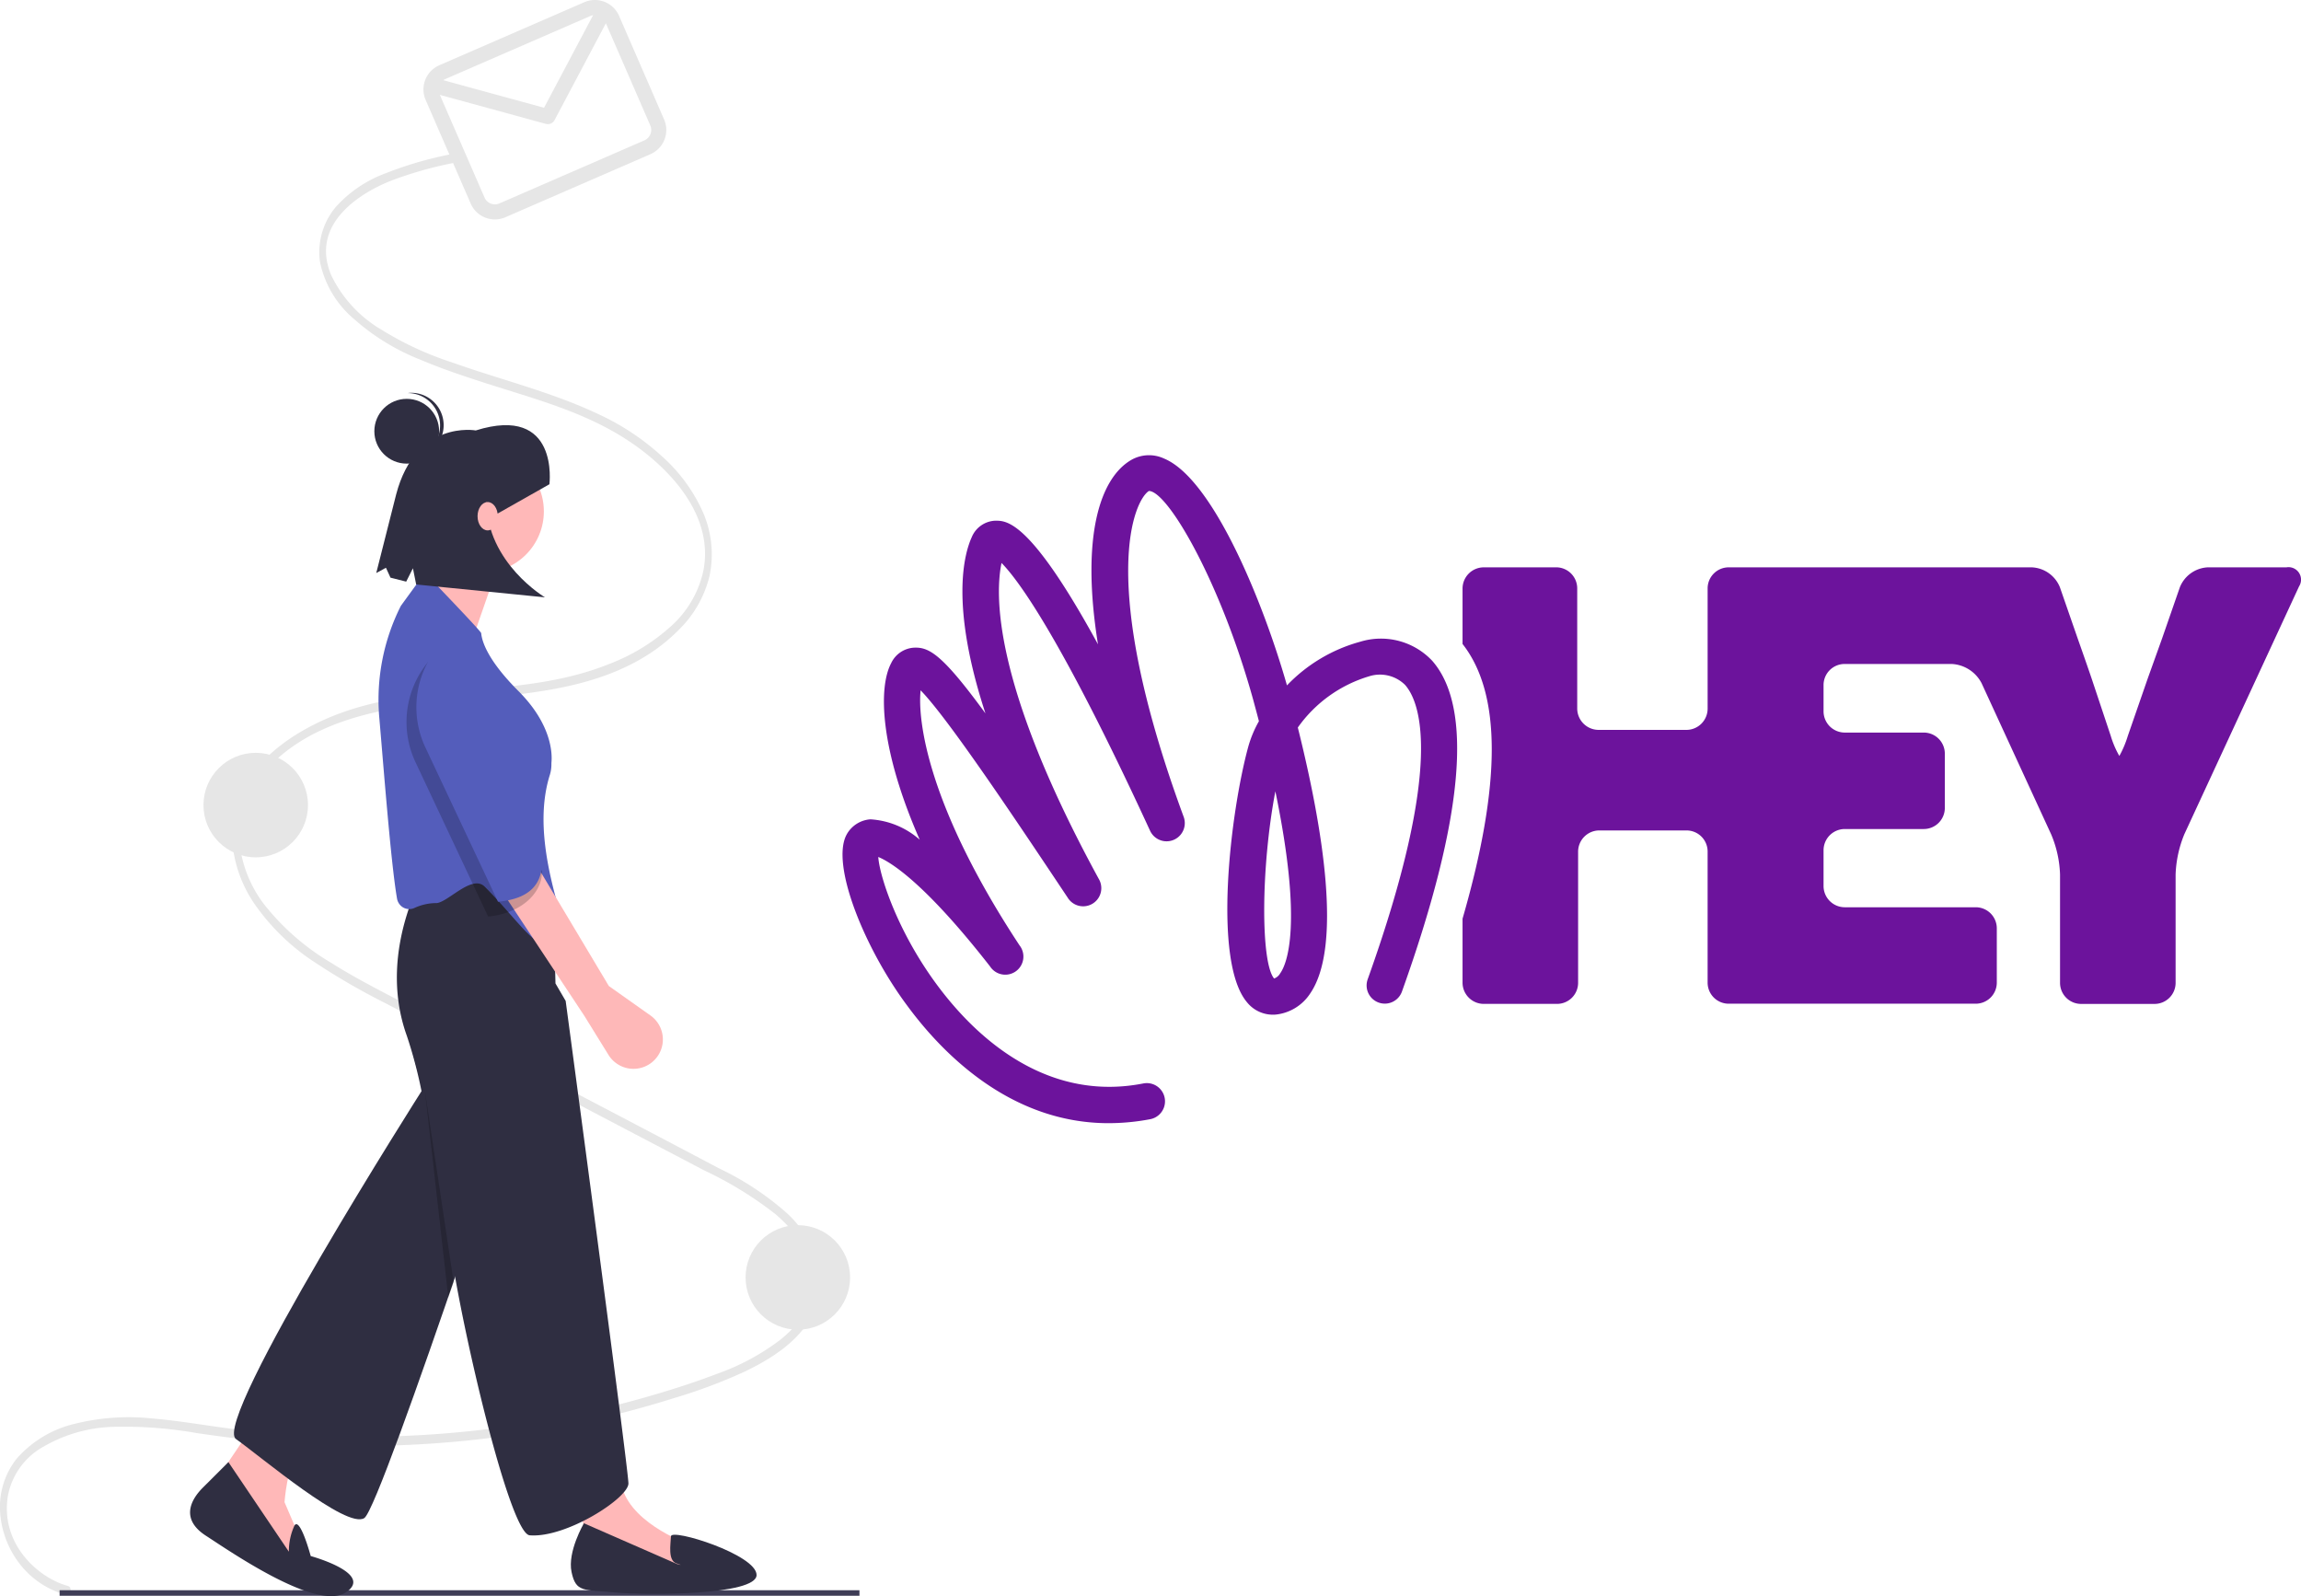 <svg xmlns="http://www.w3.org/2000/svg" xmlns:xlink="http://www.w3.org/1999/xlink" width="279.176" height="193.656" viewBox="0 0 279.176 193.656">
  <defs>
    <linearGradient id="linear-gradient" x1="-2.109" y1="2.977" x2="-2.071" y2="2.977" gradientUnits="objectBoundingBox">
      <stop offset="0" stop-color="#383e7c"/>
      <stop offset="0.99" stop-color="#6c139c"/>
      <stop offset="1" stop-color="#6c139c"/>
    </linearGradient>
    <linearGradient id="linear-gradient-2" x1="-1.851" y1="2.136" x2="-1.78" y2="2.136" gradientUnits="objectBoundingBox">
      <stop offset="0" stop-color="#2d6dd0"/>
      <stop offset="0.99" stop-color="#6c139c"/>
    </linearGradient>
  </defs>
  <g id="undraw_hey_email_liaa" transform="translate(0.017 -0.001)">
    <path id="Path_26" data-name="Path 26" d="M142.175,362.868c-3.735-1.009-8.28-5.2-7.307-10.971a8.644,8.644,0,0,1,4.256-5.909,17.887,17.887,0,0,1,8.6-2.438,51.024,51.024,0,0,1,10.061.762c3.3.479,6.591.907,9.9,1.169a127.636,127.636,0,0,0,38.645-2.869q4.687-1.082,9.318-2.538a64.02,64.02,0,0,0,8.559-3.2c3.67-1.762,9.64-5.191,9.153-11.542a12.433,12.433,0,0,0-4.241-7.93,35.149,35.149,0,0,0-7.958-5.2c-12.749-6.733-25.524-13.386-38.285-20.078-2.978-1.562-5.977-3.082-8.867-4.912a29.351,29.351,0,0,1-7.578-6.457,14.832,14.832,0,0,1-3.542-9.239,11.608,11.608,0,0,1,3.079-7.428c4.129-4.7,9.969-6.6,15.247-7.6,6.558-1.24,13.211-1.233,19.773-2.43,5.3-.966,10.96-2.832,15.269-7.2a13.656,13.656,0,0,0,3.722-6.5,12.782,12.782,0,0,0-.765-7.717,19.9,19.9,0,0,0-4.987-6.828,29.924,29.924,0,0,0-7.564-5.053c-5.82-2.773-11.94-4.217-17.9-6.346a39.085,39.085,0,0,1-8.592-3.981,15.4,15.4,0,0,1-6.085-6.611c-2.64-6.282,3.658-10.025,7.227-11.444a46.466,46.466,0,0,1,7.469-2.138c.538-.116.31-1.19-.226-1.075a44.687,44.687,0,0,0-7.844,2.29,15.16,15.16,0,0,0-6.063,4.091,8.517,8.517,0,0,0-1.924,6.659,12.3,12.3,0,0,0,4.222,7.019,26.975,26.975,0,0,0,7.968,4.861c2.943,1.247,5.949,2.219,8.953,3.173,6,1.905,12.277,3.6,17.7,7.657,3.791,2.836,8.942,8.153,7.681,14.744a12.692,12.692,0,0,1-4.094,6.9A23.84,23.84,0,0,1,207.815,251c-12.01,4.833-25.228,1.377-36.929,7.942-3.978,2.232-8.811,6.3-8.849,12.69a15.621,15.621,0,0,0,2.957,8.776,26.511,26.511,0,0,0,7.122,6.8,82.9,82.9,0,0,0,8.505,4.924q4.8,2.522,9.6,5.037l19.432,10.19,9.655,5.063a45.457,45.457,0,0,1,8.648,5.3c2.194,1.857,4.786,4.9,4.562,8.688-.178,3-2.174,5.173-4,6.623a28.2,28.2,0,0,1-7.655,4.1c-3.045,1.164-6.14,2.129-9.241,3a124.764,124.764,0,0,1-19.388,3.795,127.488,127.488,0,0,1-19.7.734q-4.983-.2-9.95-.8c-3.413-.411-6.812-1.045-10.234-1.326a27.041,27.041,0,0,0-9.269.622,13.456,13.456,0,0,0-7.167,4.27,9.447,9.447,0,0,0-2.005,6.38,11.457,11.457,0,0,0,2.349,6.323,10.628,10.628,0,0,0,5.682,3.814c.534.144.762-.93.226-1.075Z" transform="translate(-133.919 -170.439)" fill="#e6e6e6"/>
    <rect id="Rectangle_10" data-name="Rectangle 10" width="97.044" height="0.671" transform="translate(7.215 192.938)" fill="#3f3d56"/>
    <circle id="Ellipse_11" data-name="Ellipse 11" cx="6.34" cy="6.34" r="6.34" transform="translate(90.443 148.647)" fill="#e6e6e6"/>
    <circle id="Ellipse_12" data-name="Ellipse 12" cx="6.34" cy="6.34" r="6.34" transform="translate(24.67 91.338)" fill="#e6e6e6"/>
    <path id="Path_27" data-name="Path 27" d="M237.206,680.211s-5.48,7.425-6.717,8.662-1.591,5.834-1.591,5.834l2.121,4.95-1.237,2.475-9.546-9.546,10.253-15.2Z" transform="translate(-194.396 -512.456)" fill="#ffb8b8"/>
    <path id="Path_28" data-name="Path 28" d="M266.458,519.832s-19.835,60.441-21.957,61.855-12.568-7.462-15.573-9.584,22.681-42.477,22.681-42.477c-4.066-13.258-2.122-16.335-2.122-16.335Z" transform="translate(-200.314 -397.508)" fill="#2f2e41"/>
    <path id="Path_29" data-name="Path 29" d="M222.892,729.868a7.43,7.43,0,0,1,.683-3.18c.683-1.059,1.969,3.71,1.969,3.71s7.778,2.121,4.243,4.419-13.965-4.95-16.97-6.894-1.945-4.243-.354-5.834L215.556,719Z" transform="translate(-187.861 -541.606)" fill="#2f2e41"/>
    <path id="Path_30" data-name="Path 30" d="M358.7,699.813s1.591,4.6,3.005,9.016,8.132,6.718,8.132,6.718l1.237,3.182-3.712,1.768-10.783-2.652s.354-3.535.354-4.773-5.657-11.667-5.657-11.667Z" transform="translate(-286.189 -528.168)" fill="#ffb8b8"/>
    <circle id="Ellipse_13" data-name="Ellipse 13" cx="7.425" cy="7.425" r="7.425" transform="translate(51.118 54.619)" fill="#ffb8b8"/>
    <path id="Path_31" data-name="Path 31" d="M303.453,346.839c0,1.061-5.3,9.192-5.3,9.192l7.769,3.467,3.545-10.185Z" transform="translate(-248.976 -280.906)" fill="#ffb8b8"/>
    <path id="Path_32" data-name="Path 32" d="M308.1,476.105a5.573,5.573,0,0,1,5.6,5.432l.234,9.24,1.237,2.121s7.614,56.779,7.614,58.546-7.56,6.643-11.979,6.289c-2.186-.175-7.088-20.26-9.033-31.257-1.385-7.828-2.736-16.348-4.093-22.637a55.891,55.891,0,0,0-1.777-6.7c-3.889-10.783,2.828-21.036,2.828-21.036H308.1Z" transform="translate(-246.556 -371.459)" fill="#2f2e41"/>
    <path id="Path_33" data-name="Path 33" d="M378.048,748.736s.972.265-.088-.088-.707-2.3-.663-3.286,10.386,2.226,10.386,4.7-13.258,2.475-17.147,2.121-4.773,0-5.3-2.475,1.5-5.922,1.5-5.922Z" transform="translate(-295.906 -558.973)" fill="#2f2e41"/>
    <path id="Path_34" data-name="Path 34" d="M294.209,400.563c1.382,0,4.356-3.551,5.912-1.995,1.132,1.132,2.092,2.219,2.939,3.178,2.432,2.753,4.558,5.277,6.036,3.466.223-.274-.528.358.1-.068a1.515,1.515,0,0,0,.611-1.644c-2.144-6.717-3.479-13.151-1.774-18.526a4.359,4.359,0,0,0,.179-1.315q0-.1.009-.2c.09-.992.068-4.544-4-8.614-3.72-3.72-4.434-6.006-4.528-7.037-.022-.24-6.019-6.462-6.019-6.462a1.508,1.508,0,0,0-1.805.507l-1.921,2.641a25.261,25.261,0,0,0-2.634,13.379c.52,5.993,1.423,17.844,2.164,22.119a1.562,1.562,0,0,0,.578.985,1.489,1.489,0,0,0,1.524.18,6.42,6.42,0,0,1,2.632-.6Z" transform="translate(-241.328 -290.99)" fill="#545dbb"/>
    <path id="Path_35" data-name="Path 35" d="M301.017,309.671l-1.333-1.409c.111,7.417,7.108,11.555,7.108,11.555l-15.623-1.558-.395-1.967-.816,1.62-1.907-.483-.549-1.2-1.177.641,2.415-9.537c2.385-9.1,9.659-7.764,9.659-7.764,10.185-3.185,8.936,6.529,8.936,6.529Z" transform="translate(-240.692 -247.344)" fill="#2f2e41"/>
    <path id="Path_36" data-name="Path 36" d="M174.967,467.026l-2.833-25.06,3.484,23.214Z" transform="translate(-120.593 -309.602)" opacity="0.2"/>
    <circle id="Ellipse_14" data-name="Ellipse 14" cx="3.929" cy="3.929" r="3.929" transform="translate(45.402 48.392)" fill="#2f2e41"/>
    <path id="Path_37" data-name="Path 37" d="M299.583,293.647c.082,0,.163,0,.246,0h.008a3.929,3.929,0,0,0-.512-7.84c-.083.005-.163.018-.244.028a3.924,3.924,0,0,1,.5,7.816Z" transform="translate(-249.628 -238.144)" fill="#2f2e41"/>
    <ellipse id="Ellipse_15" data-name="Ellipse 15" cx="1.228" cy="1.719" rx="1.228" ry="1.719" transform="translate(57.924 60.914)" fill="#ffb8b8"/>
    <path id="Path_38" data-name="Path 38" d="M349.591,490.985l5.047,3.572a3.564,3.564,0,0,1,.295,5.586h0a3.564,3.564,0,0,1-5.385-.8l-2.92-4.722L336.35,479.087l4.259-3.133Z" transform="translate(-275.736 -371.353)" fill="#feb8b8"/>
    <path id="Path_39" data-name="Path 39" d="M315.031,420.228c.02,2.753-2.7,5.143-6.542,5.488l-8.814-18.728a11.445,11.445,0,0,1,1.539-12.172h0l8.9,10.813C310.388,410.331,312.393,415.2,315.031,420.228Z" transform="translate(-249.281 -314.515)" opacity="0.2"/>
    <path id="Path_40" data-name="Path 40" d="M317.833,414.827c.02,2.753-1.5,4.544-5.345,4.89l-8.814-18.728a11.444,11.444,0,0,1,1.539-12.172h0l8.9,10.813A37.173,37.173,0,0,0,317.833,414.827Z" transform="translate(-252.083 -310.312)" fill="#545dbb"/>
    <path id="Path_1" data-name="Path 1" d="M826.4,356.485h-9.557a3.858,3.858,0,0,0-3.4,2.406l-2.167,6.241-1.734,4.833-2.427,7a12.354,12.354,0,0,1-1.019,2.406,11.464,11.464,0,0,1-1.04-2.427l-2.319-6.957c-.455-1.344-1.214-3.511-1.69-4.854l-2.167-6.241a3.858,3.858,0,0,0-3.424-2.406H758.7a2.557,2.557,0,0,0-2.557,2.557h0v14.585a2.579,2.579,0,0,1-2.579,2.579H742.9a2.6,2.6,0,0,1-2.579-2.579V359.043a2.557,2.557,0,0,0-2.449-2.557h-8.885a2.579,2.579,0,0,0-2.579,2.557v6.74c4.724,6.025,4.724,16.991,0,33.331v7.78a2.579,2.579,0,0,0,2.579,2.557h8.885a2.557,2.557,0,0,0,2.557-2.557h0V390.987a2.579,2.579,0,0,1,2.471-2.579h10.663a2.557,2.557,0,0,1,2.579,2.535v15.929a2.557,2.557,0,0,0,2.557,2.557h29.972a2.557,2.557,0,0,0,2.557-2.557v-6.588a2.557,2.557,0,0,0-2.557-2.557H772.765a2.579,2.579,0,0,1-2.557-2.579v-4.334a2.579,2.579,0,0,1,2.557-2.579h9.6a2.557,2.557,0,0,0,2.557-2.557h0v-6.588a2.557,2.557,0,0,0-2.557-2.557h-9.6a2.579,2.579,0,0,1-2.557-2.579v-3.164a2.557,2.557,0,0,1,2.535-2.579h13.025a4.334,4.334,0,0,1,3.619,2.341l8.43,18.313a13.631,13.631,0,0,1,1.084,4.9v13.133a2.557,2.557,0,0,0,2.557,2.557h8.885a2.557,2.557,0,0,0,2.579-2.535V393.761a14.088,14.088,0,0,1,1.062-4.9L827.9,358.8a1.517,1.517,0,0,0-1.5-2.319Z" transform="translate(-548.977 -287.652)" fill="url(#linear-gradient)"/>
    <path id="Path_2" data-name="Path 2" d="M538.08,333.723a19.331,19.331,0,0,0-8.929,5.31c-2.839-9.969-8.95-25.052-14.91-27.523a4.334,4.334,0,0,0-3.988.173c-3.728,2.167-6.155,9.145-4.031,22.365-8.192-15-11.053-14.975-12.375-15a3.229,3.229,0,0,0-2.947,2.015c-.889,1.972-2.666,8.127,1.669,21.368-5.223-7.152-6.827-8.062-8.669-7.975a3.273,3.273,0,0,0-2.774,1.885c-1.56,2.947-1.387,10.359,3.467,21.412a9.947,9.947,0,0,0-5.981-2.471,3.576,3.576,0,0,0-2.882,1.842c-1.972,3.619,2.167,13.783,7.282,20.675,4.139,5.656,12.439,14.347,24.489,14.347a27.179,27.179,0,0,0,5.028-.477,2.208,2.208,0,0,0-.767-4.35l-.078.015c-10.012,1.95-17.554-3.554-22.127-8.5-6.827-7.39-9.817-16.275-9.991-18.984,1.43.585,5.548,3.012,13.566,13.285a2.2,2.2,0,1,0,3.576-2.557h0c-11.269-17.1-12.375-27.458-12.006-30.947,3.316,3.381,11.594,15.777,17.836,25.139a2.2,2.2,0,0,0,3.771-2.276c-13-23.839-12.548-34.675-11.789-38.315,1.95,1.972,7.13,8.842,18.031,32.507a2.208,2.208,0,0,0,4.074-1.69c-10.576-28.715-5.981-38.446-4.226-39.551,2.276,0,8.669,10.966,12.656,25.334.238.889.477,1.755.693,2.6a13.827,13.827,0,0,0-1.3,3.121c-2.167,7.953-4.334,26.006-.152,30.969a4.031,4.031,0,0,0,3.511,1.5,5.7,5.7,0,0,0,4.161-2.557c3.879-5.656,1.6-19.851-1.5-32.269a16.318,16.318,0,0,1,8.669-6.22,4.334,4.334,0,0,1,4.334,1.04c1.777,1.994,4.876,9.449-4.529,35.736a2.207,2.207,0,1,0,4.161,1.474c7.5-20.956,8.669-34.458,3.662-40.136A8.539,8.539,0,0,0,538.08,333.723Zm-9.752,40.244a1.387,1.387,0,0,1-.737.628c-1.625-1.929-1.625-13.35.152-22.712C531.1,368.072,529.152,372.819,528.328,373.967Z" transform="translate(-373.023 -255.875)" fill="url(#linear-gradient-2)"/>
    <path id="Path_41" data-name="Path 41" d="M324.968,126.954l-17.6,7.652a3.2,3.2,0,0,0-1.658,4.209l5.466,12.574a3.2,3.2,0,0,0,4.209,1.658l17.6-7.652a3.2,3.2,0,0,0,1.658-4.209l-5.466-12.574a3.2,3.2,0,0,0-4.209-1.658Zm.729,1.676a1.365,1.365,0,0,1,.329-.095l-5.951,11.228-12.223-3.345a1.373,1.373,0,0,1,.243-.136Zm6.559,15.088-17.6,7.653a1.373,1.373,0,0,1-1.8-.711L307.432,138.2l12.866,3.521a.914.914,0,0,0,1.049-.454l6.229-11.753,5.391,12.4a1.373,1.373,0,0,1-.711,1.8Z" transform="translate(-254.084 -126.689)" fill="#e6e6e6"/>
  </g>
</svg>

